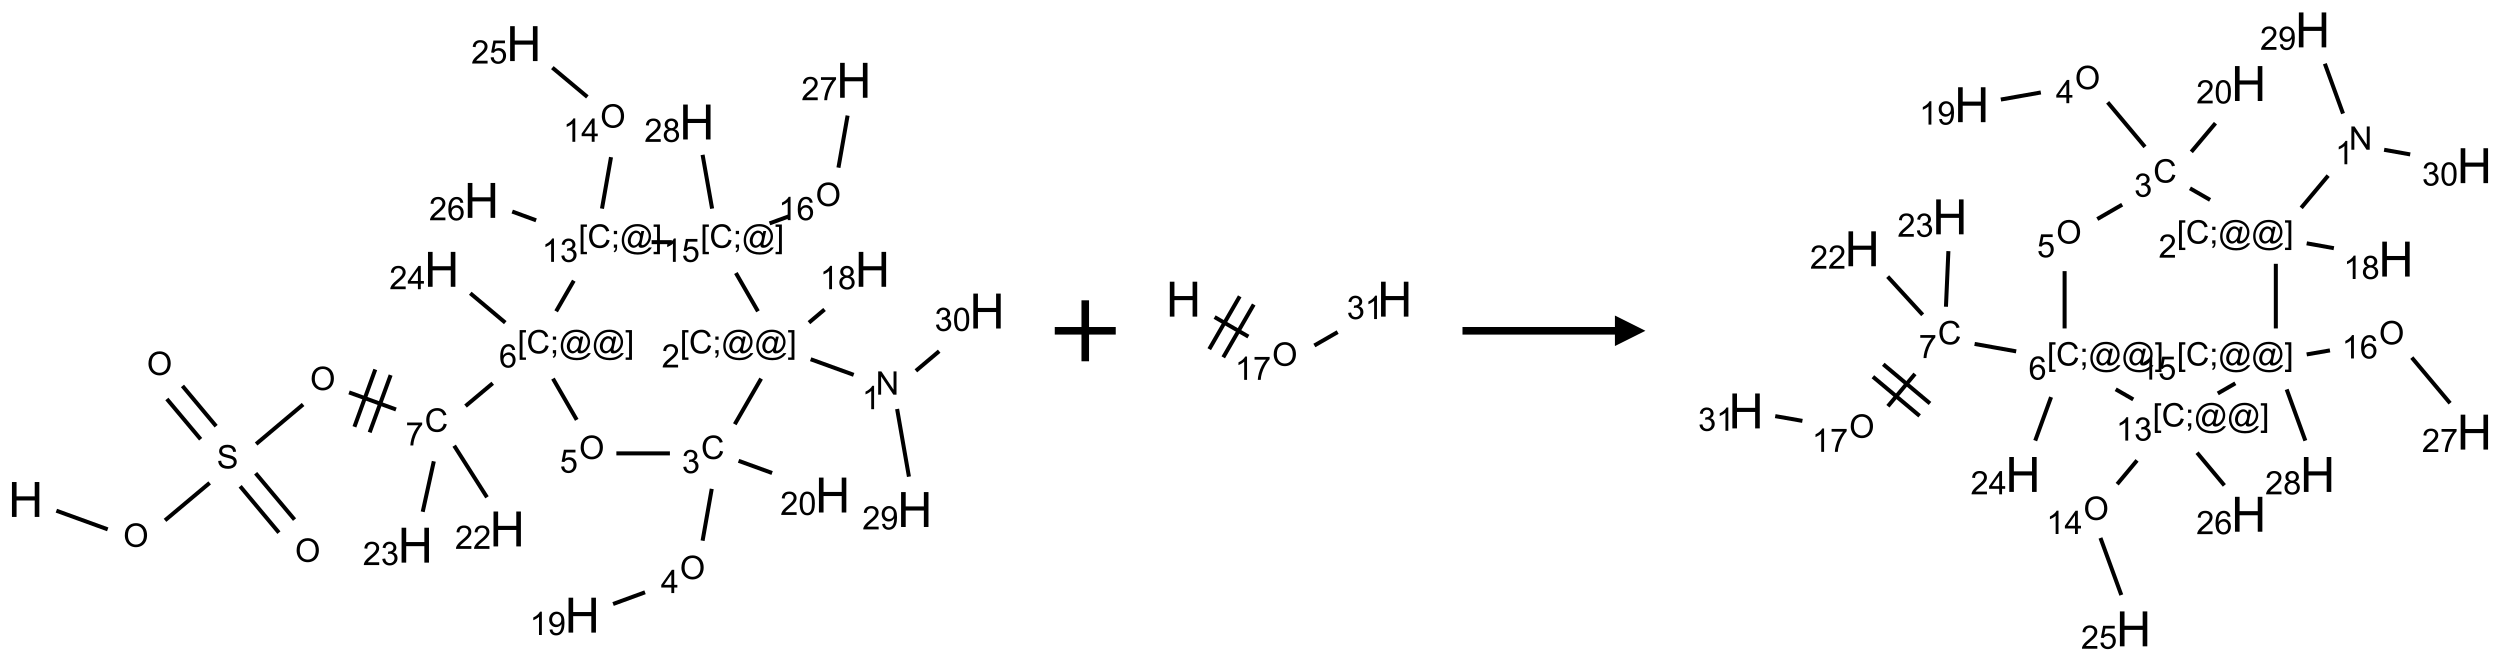 <?xml version="1.0" encoding="UTF-8"?>
<svg xmlns="http://www.w3.org/2000/svg" xmlns:xlink="http://www.w3.org/1999/xlink" width="820" height="217" viewBox="0 0 820 217">
<defs>
<g>
<g id="glyph-0-0">
<path d="M 2 0 L 2 -10 L 10 -10 L 10 0 Z M 2.25 -0.25 L 9.75 -0.25 L 9.75 -9.75 L 2.25 -9.75 Z M 2.25 -0.25 "/>
</g>
<g id="glyph-0-1">
<path d="M 1.281 0 L 1.281 -11.453 L 2.797 -11.453 L 2.797 -6.75 L 8.75 -6.75 L 8.75 -11.453 L 10.266 -11.453 L 10.266 0 L 8.75 0 L 8.75 -5.398 L 2.797 -5.398 L 2.797 0 Z M 1.281 0 "/>
</g>
<g id="glyph-1-0">
<path d="M 1.332 0 L 1.332 -6.668 L 6.668 -6.668 L 6.668 0 Z M 1.5 -0.168 L 6.5 -0.168 L 6.5 -6.5 L 1.5 -6.5 Z M 1.5 -0.168 "/>
</g>
<g id="glyph-1-1">
<path d="M 0.516 -3.719 C 0.516 -4.984 0.855 -5.977 1.535 -6.695 C 2.215 -7.414 3.094 -7.77 4.172 -7.77 C 4.875 -7.77 5.512 -7.602 6.078 -7.266 C 6.645 -6.93 7.074 -6.461 7.371 -5.855 C 7.668 -5.254 7.816 -4.57 7.816 -3.809 C 7.816 -3.035 7.66 -2.34 7.348 -1.73 C 7.035 -1.117 6.594 -0.656 6.02 -0.34 C 5.449 -0.027 4.828 0.129 4.168 0.129 C 3.449 0.129 2.805 -0.043 2.238 -0.391 C 1.672 -0.738 1.246 -1.211 0.953 -1.812 C 0.66 -2.414 0.516 -3.047 0.516 -3.719 Z M 1.559 -3.703 C 1.559 -2.781 1.805 -2.059 2.301 -1.527 C 2.793 -1 3.414 -0.734 4.16 -0.734 C 4.922 -0.734 5.547 -1 6.039 -1.535 C 6.531 -2.07 6.777 -2.828 6.777 -3.812 C 6.777 -4.434 6.672 -4.977 6.461 -5.441 C 6.25 -5.902 5.945 -6.262 5.539 -6.52 C 5.133 -6.773 4.68 -6.902 4.176 -6.902 C 3.461 -6.902 2.848 -6.656 2.332 -6.164 C 1.816 -5.672 1.559 -4.852 1.559 -3.703 Z M 1.559 -3.703 "/>
</g>
<g id="glyph-1-2">
<path d="M 0.48 -2.453 L 1.434 -2.535 C 1.477 -2.152 1.582 -1.84 1.746 -1.598 C 1.91 -1.352 2.168 -1.152 2.516 -1.004 C 2.863 -0.852 3.254 -0.777 3.688 -0.777 C 4.074 -0.777 4.414 -0.832 4.707 -0.949 C 5.004 -1.062 5.223 -1.219 5.367 -1.418 C 5.512 -1.617 5.582 -1.836 5.582 -2.074 C 5.582 -2.312 5.516 -2.523 5.375 -2.699 C 5.234 -2.879 5.008 -3.031 4.688 -3.152 C 4.484 -3.23 4.031 -3.355 3.328 -3.523 C 2.625 -3.691 2.137 -3.852 1.855 -4 C 1.488 -4.191 1.219 -4.43 1.039 -4.711 C 0.859 -4.992 0.77 -5.312 0.77 -5.66 C 0.77 -6.047 0.879 -6.406 1.098 -6.742 C 1.316 -7.078 1.637 -7.332 2.059 -7.504 C 2.477 -7.68 2.945 -7.766 3.457 -7.766 C 4.023 -7.766 4.523 -7.676 4.957 -7.492 C 5.387 -7.309 5.719 -7.043 5.953 -6.688 C 6.188 -6.332 6.312 -5.934 6.328 -5.484 L 5.359 -5.41 C 5.309 -5.895 5.133 -6.258 4.832 -6.504 C 4.531 -6.75 4.086 -6.875 3.5 -6.875 C 2.891 -6.875 2.445 -6.762 2.164 -6.539 C 1.883 -6.316 1.746 -6.047 1.746 -5.73 C 1.746 -5.457 1.844 -5.23 2.043 -5.051 C 2.238 -4.875 2.742 -4.695 3.566 -4.508 C 4.387 -4.32 4.949 -4.16 5.254 -4.02 C 5.699 -3.816 6.027 -3.555 6.238 -3.242 C 6.449 -2.93 6.559 -2.566 6.559 -2.156 C 6.559 -1.75 6.441 -1.367 6.207 -1.008 C 5.977 -0.648 5.641 -0.367 5.207 -0.168 C 4.77 0.031 4.281 0.129 3.734 0.129 C 3.043 0.129 2.465 0.031 1.996 -0.172 C 1.531 -0.375 1.164 -0.676 0.898 -1.082 C 0.633 -1.484 0.492 -1.941 0.48 -2.453 Z M 0.48 -2.453 "/>
</g>
<g id="glyph-1-3">
<path d="M 6.27 -2.676 L 7.281 -2.422 C 7.07 -1.594 6.688 -0.961 6.137 -0.523 C 5.586 -0.086 4.914 0.129 4.121 0.129 C 3.297 0.129 2.629 -0.039 2.113 -0.371 C 1.598 -0.707 1.203 -1.191 0.934 -1.828 C 0.664 -2.465 0.531 -3.145 0.531 -3.875 C 0.531 -4.672 0.684 -5.363 0.988 -5.957 C 1.293 -6.547 1.723 -6.996 2.285 -7.305 C 2.844 -7.613 3.461 -7.766 4.137 -7.766 C 4.898 -7.766 5.543 -7.57 6.062 -7.184 C 6.582 -6.793 6.945 -6.246 7.152 -5.543 L 6.156 -5.309 C 5.98 -5.863 5.723 -6.266 5.387 -6.52 C 5.051 -6.773 4.625 -6.902 4.113 -6.902 C 3.527 -6.902 3.039 -6.762 2.645 -6.48 C 2.25 -6.199 1.973 -5.82 1.812 -5.348 C 1.652 -4.871 1.574 -4.383 1.574 -3.879 C 1.574 -3.23 1.668 -2.664 1.855 -2.18 C 2.047 -1.695 2.34 -1.332 2.738 -1.094 C 3.137 -0.855 3.57 -0.734 4.035 -0.734 C 4.602 -0.734 5.082 -0.898 5.473 -1.223 C 5.867 -1.551 6.133 -2.035 6.27 -2.676 Z M 6.27 -2.676 "/>
</g>
<g id="glyph-1-4">
<path d="M 0.504 -6.637 L 0.504 -7.535 L 5.449 -7.535 L 5.449 -6.809 C 4.961 -6.289 4.48 -5.602 4.004 -4.746 C 3.527 -3.887 3.156 -3.004 2.895 -2.098 C 2.707 -1.461 2.59 -0.762 2.535 0 L 1.574 0 C 1.582 -0.602 1.703 -1.328 1.926 -2.176 C 2.152 -3.027 2.477 -3.848 2.898 -4.637 C 3.32 -5.426 3.77 -6.094 4.246 -6.637 Z M 0.504 -6.637 "/>
</g>
<g id="glyph-1-5">
<path d="M 0.723 2.121 L 0.723 -7.637 L 2.793 -7.637 L 2.793 -6.859 L 1.66 -6.859 L 1.66 1.344 L 2.793 1.344 L 2.793 2.121 Z M 0.723 2.121 "/>
</g>
<g id="glyph-1-6">
<path d="M 0.949 -4.465 L 0.949 -5.531 L 2.016 -5.531 L 2.016 -4.465 Z M 0.949 0 L 0.949 -1.066 L 2.016 -1.066 L 2.016 0 C 2.016 0.391 1.945 0.711 1.809 0.949 C 1.668 1.191 1.449 1.379 1.145 1.512 L 0.887 1.109 C 1.082 1.023 1.23 0.895 1.324 0.727 C 1.418 0.559 1.469 0.316 1.48 0 Z M 0.949 0 "/>
</g>
<g id="glyph-1-7">
<path d="M 6.047 -0.848 C 5.82 -0.59 5.57 -0.379 5.289 -0.223 C 5.008 -0.062 4.73 0.016 4.449 0.016 C 4.141 0.016 3.84 -0.074 3.547 -0.254 C 3.254 -0.434 3.02 -0.715 2.836 -1.09 C 2.652 -1.465 2.562 -1.875 2.562 -2.324 C 2.562 -2.875 2.703 -3.43 2.988 -3.98 C 3.27 -4.535 3.621 -4.953 4.043 -5.23 C 4.461 -5.508 4.871 -5.645 5.266 -5.645 C 5.566 -5.645 5.855 -5.566 6.129 -5.41 C 6.402 -5.25 6.641 -5.012 6.84 -4.688 L 7.016 -5.496 L 7.949 -5.496 L 7.199 -2 C 7.094 -1.516 7.043 -1.246 7.043 -1.191 C 7.043 -1.098 7.078 -1.02 7.148 -0.949 C 7.219 -0.883 7.305 -0.848 7.406 -0.848 C 7.59 -0.848 7.832 -0.953 8.129 -1.168 C 8.527 -1.445 8.84 -1.816 9.07 -2.285 C 9.301 -2.75 9.418 -3.234 9.418 -3.73 C 9.418 -4.309 9.27 -4.852 8.973 -5.355 C 8.676 -5.859 8.23 -6.262 7.645 -6.562 C 7.055 -6.863 6.406 -7.016 5.691 -7.016 C 4.879 -7.016 4.137 -6.824 3.465 -6.445 C 2.793 -6.066 2.273 -5.52 1.902 -4.809 C 1.535 -4.098 1.348 -3.34 1.348 -2.527 C 1.348 -1.676 1.535 -0.941 1.902 -0.328 C 2.273 0.285 2.809 0.742 3.508 1.035 C 4.207 1.328 4.984 1.473 5.832 1.473 C 6.742 1.473 7.504 1.32 8.121 1.016 C 8.734 0.711 9.195 0.34 9.5 -0.098 L 10.441 -0.098 C 10.266 0.266 9.961 0.637 9.531 1.016 C 9.102 1.395 8.59 1.695 7.996 1.914 C 7.402 2.133 6.688 2.246 5.848 2.246 C 5.078 2.246 4.367 2.145 3.715 1.949 C 3.066 1.75 2.512 1.453 2.051 1.055 C 1.594 0.656 1.25 0.199 1.016 -0.316 C 0.723 -0.973 0.578 -1.684 0.578 -2.441 C 0.578 -3.289 0.75 -4.098 1.098 -4.863 C 1.523 -5.805 2.125 -6.527 2.902 -7.027 C 3.684 -7.527 4.629 -7.777 5.738 -7.777 C 6.602 -7.777 7.375 -7.602 8.059 -7.246 C 8.746 -6.895 9.285 -6.371 9.684 -5.672 C 10.02 -5.07 10.188 -4.418 10.188 -3.715 C 10.188 -2.707 9.832 -1.812 9.125 -1.031 C 8.492 -0.328 7.801 0.02 7.051 0.02 C 6.812 0.02 6.617 -0.016 6.473 -0.09 C 6.324 -0.16 6.215 -0.266 6.145 -0.402 C 6.102 -0.488 6.066 -0.637 6.047 -0.848 Z M 3.527 -2.262 C 3.527 -1.785 3.641 -1.414 3.863 -1.152 C 4.09 -0.887 4.348 -0.754 4.641 -0.754 C 4.836 -0.754 5.039 -0.812 5.254 -0.93 C 5.469 -1.047 5.676 -1.219 5.871 -1.449 C 6.066 -1.676 6.23 -1.969 6.355 -2.32 C 6.48 -2.672 6.543 -3.027 6.543 -3.379 C 6.543 -3.852 6.426 -4.219 6.191 -4.48 C 5.957 -4.738 5.672 -4.871 5.332 -4.871 C 5.109 -4.871 4.902 -4.812 4.707 -4.699 C 4.512 -4.586 4.32 -4.406 4.137 -4.156 C 3.953 -3.906 3.805 -3.602 3.691 -3.246 C 3.582 -2.887 3.527 -2.559 3.527 -2.262 Z M 3.527 -2.262 "/>
</g>
<g id="glyph-1-8">
<path d="M 2.27 2.121 L 0.203 2.121 L 0.203 1.344 L 1.332 1.344 L 1.332 -6.859 L 0.203 -6.859 L 0.203 -7.637 L 2.27 -7.637 Z M 2.27 2.121 "/>
</g>
<g id="glyph-1-9">
<path d="M 5.309 -5.766 L 4.375 -5.691 C 4.293 -6.059 4.172 -6.328 4.02 -6.496 C 3.766 -6.762 3.453 -6.895 3.082 -6.895 C 2.785 -6.895 2.523 -6.812 2.297 -6.645 C 2 -6.43 1.77 -6.117 1.598 -5.703 C 1.43 -5.289 1.34 -4.703 1.332 -3.938 C 1.559 -4.281 1.836 -4.535 2.16 -4.703 C 2.488 -4.871 2.828 -4.953 3.188 -4.953 C 3.812 -4.953 4.344 -4.723 4.785 -4.262 C 5.223 -3.801 5.441 -3.207 5.441 -2.48 C 5.441 -2 5.34 -1.555 5.133 -1.145 C 4.926 -0.73 4.641 -0.418 4.281 -0.199 C 3.922 0.02 3.512 0.129 3.051 0.129 C 2.27 0.129 1.633 -0.156 1.141 -0.73 C 0.648 -1.305 0.402 -2.254 0.402 -3.574 C 0.402 -5.051 0.672 -6.121 1.219 -6.793 C 1.695 -7.375 2.336 -7.668 3.141 -7.668 C 3.742 -7.668 4.234 -7.5 4.617 -7.16 C 5 -6.824 5.23 -6.359 5.309 -5.766 Z M 1.48 -2.473 C 1.48 -2.152 1.547 -1.844 1.684 -1.547 C 1.82 -1.25 2.016 -1.027 2.262 -0.871 C 2.508 -0.719 2.766 -0.641 3.035 -0.641 C 3.434 -0.641 3.773 -0.801 4.059 -1.121 C 4.344 -1.441 4.484 -1.875 4.484 -2.422 C 4.484 -2.949 4.344 -3.367 4.062 -3.668 C 3.781 -3.973 3.426 -4.125 3 -4.125 C 2.578 -4.125 2.219 -3.973 1.922 -3.668 C 1.625 -3.363 1.48 -2.969 1.48 -2.473 Z M 1.48 -2.473 "/>
</g>
<g id="glyph-1-10">
<path d="M 5.371 -0.902 L 5.371 0 L 0.324 0 C 0.316 -0.227 0.352 -0.441 0.434 -0.652 C 0.562 -0.996 0.766 -1.332 1.051 -1.668 C 1.332 -2 1.742 -2.387 2.277 -2.824 C 3.105 -3.504 3.668 -4.043 3.957 -4.441 C 4.25 -4.84 4.395 -5.215 4.395 -5.566 C 4.395 -5.938 4.262 -6.254 3.996 -6.508 C 3.73 -6.762 3.387 -6.891 2.957 -6.891 C 2.508 -6.891 2.145 -6.754 1.875 -6.484 C 1.605 -6.215 1.469 -5.84 1.465 -5.359 L 0.5 -5.457 C 0.566 -6.176 0.812 -6.727 1.246 -7.102 C 1.676 -7.477 2.254 -7.668 2.98 -7.668 C 3.711 -7.668 4.293 -7.465 4.719 -7.059 C 5.145 -6.652 5.359 -6.148 5.359 -5.547 C 5.359 -5.242 5.297 -4.941 5.172 -4.645 C 5.047 -4.352 4.84 -4.039 4.551 -3.715 C 4.262 -3.387 3.777 -2.938 3.105 -2.371 C 2.543 -1.898 2.18 -1.578 2.02 -1.41 C 1.859 -1.242 1.73 -1.07 1.625 -0.902 Z M 5.371 -0.902 "/>
</g>
<g id="glyph-1-11">
<path d="M 3.449 0 L 3.449 -1.828 L 0.137 -1.828 L 0.137 -2.688 L 3.621 -7.637 L 4.387 -7.637 L 4.387 -2.688 L 5.418 -2.688 L 5.418 -1.828 L 4.387 -1.828 L 4.387 0 Z M 3.449 -2.688 L 3.449 -6.129 L 1.059 -2.688 Z M 3.449 -2.688 "/>
</g>
<g id="glyph-1-12">
<path d="M 0.441 -2 L 1.426 -2.082 C 1.5 -1.605 1.668 -1.242 1.934 -1.004 C 2.199 -0.762 2.52 -0.641 2.895 -0.641 C 3.348 -0.641 3.73 -0.812 4.043 -1.152 C 4.355 -1.492 4.512 -1.941 4.512 -2.504 C 4.512 -3.039 4.359 -3.461 4.059 -3.77 C 3.758 -4.078 3.367 -4.234 2.879 -4.234 C 2.578 -4.234 2.305 -4.164 2.062 -4.027 C 1.82 -3.891 1.629 -3.715 1.488 -3.496 L 0.609 -3.609 L 1.348 -7.531 L 5.145 -7.531 L 5.145 -6.637 L 2.098 -6.637 L 1.688 -4.582 C 2.145 -4.902 2.625 -5.062 3.129 -5.062 C 3.797 -5.062 4.359 -4.832 4.816 -4.371 C 5.277 -3.91 5.504 -3.312 5.504 -2.59 C 5.504 -1.898 5.305 -1.301 4.902 -0.797 C 4.41 -0.18 3.742 0.129 2.895 0.129 C 2.199 0.129 1.633 -0.062 1.195 -0.453 C 0.758 -0.844 0.504 -1.359 0.441 -2 Z M 0.441 -2 "/>
</g>
<g id="glyph-1-13">
<path d="M 0.449 -2.016 L 1.387 -2.141 C 1.492 -1.609 1.676 -1.227 1.934 -0.992 C 2.191 -0.758 2.508 -0.641 2.879 -0.641 C 3.32 -0.641 3.695 -0.793 3.996 -1.098 C 4.301 -1.402 4.453 -1.781 4.453 -2.234 C 4.453 -2.664 4.312 -3.02 4.031 -3.301 C 3.75 -3.578 3.391 -3.719 2.957 -3.719 C 2.781 -3.719 2.562 -3.684 2.297 -3.613 L 2.402 -4.438 C 2.465 -4.43 2.516 -4.426 2.551 -4.426 C 2.949 -4.426 3.312 -4.531 3.629 -4.738 C 3.949 -4.949 4.109 -5.27 4.109 -5.703 C 4.109 -6.047 3.992 -6.332 3.762 -6.559 C 3.527 -6.785 3.227 -6.895 2.859 -6.895 C 2.496 -6.895 2.191 -6.781 1.949 -6.551 C 1.707 -6.324 1.547 -5.98 1.48 -5.52 L 0.543 -5.688 C 0.656 -6.316 0.918 -6.805 1.324 -7.148 C 1.73 -7.492 2.234 -7.668 2.84 -7.668 C 3.254 -7.668 3.641 -7.578 3.988 -7.398 C 4.34 -7.219 4.609 -6.977 4.793 -6.668 C 4.98 -6.359 5.074 -6.031 5.074 -5.684 C 5.074 -5.352 4.984 -5.051 4.809 -4.781 C 4.629 -4.512 4.367 -4.297 4.02 -4.137 C 4.473 -4.031 4.824 -3.816 5.074 -3.488 C 5.324 -3.16 5.449 -2.75 5.449 -2.254 C 5.449 -1.59 5.203 -1.023 4.719 -0.559 C 4.234 -0.098 3.617 0.137 2.875 0.137 C 2.203 0.137 1.648 -0.062 1.207 -0.465 C 0.762 -0.863 0.512 -1.379 0.449 -2.016 Z M 0.449 -2.016 "/>
</g>
<g id="glyph-1-14">
<path d="M 3.973 0 L 3.035 0 L 3.035 -5.973 C 2.809 -5.758 2.516 -5.543 2.148 -5.328 C 1.781 -5.113 1.453 -4.953 1.16 -4.844 L 1.16 -5.75 C 1.684 -5.996 2.145 -6.297 2.535 -6.645 C 2.93 -6.996 3.207 -7.336 3.371 -7.668 L 3.973 -7.668 Z M 3.973 0 "/>
</g>
<g id="glyph-1-15">
<path d="M 0.582 -1.766 L 1.484 -1.848 C 1.562 -1.426 1.707 -1.117 1.922 -0.926 C 2.137 -0.734 2.414 -0.641 2.75 -0.641 C 3.039 -0.641 3.289 -0.707 3.508 -0.84 C 3.727 -0.973 3.902 -1.148 4.043 -1.367 C 4.18 -1.586 4.297 -1.887 4.391 -2.262 C 4.484 -2.637 4.531 -3.016 4.531 -3.406 C 4.531 -3.449 4.531 -3.512 4.527 -3.594 C 4.34 -3.297 4.082 -3.055 3.758 -2.867 C 3.434 -2.68 3.082 -2.59 2.703 -2.59 C 2.07 -2.59 1.535 -2.816 1.098 -3.277 C 0.66 -3.734 0.441 -4.34 0.441 -5.09 C 0.441 -5.863 0.672 -6.484 1.129 -6.957 C 1.586 -7.43 2.156 -7.668 2.844 -7.668 C 3.34 -7.668 3.793 -7.531 4.207 -7.266 C 4.617 -7 4.93 -6.617 5.145 -6.121 C 5.355 -5.629 5.465 -4.91 5.465 -3.973 C 5.465 -2.996 5.359 -2.223 5.145 -1.645 C 4.934 -1.066 4.617 -0.625 4.199 -0.324 C 3.781 -0.02 3.293 0.129 2.73 0.129 C 2.133 0.129 1.645 -0.035 1.266 -0.367 C 0.887 -0.699 0.66 -1.164 0.582 -1.766 Z M 4.422 -5.137 C 4.422 -5.676 4.277 -6.102 3.992 -6.418 C 3.707 -6.734 3.359 -6.891 2.957 -6.891 C 2.543 -6.891 2.18 -6.719 1.871 -6.379 C 1.562 -6.039 1.406 -5.598 1.406 -5.059 C 1.406 -4.57 1.555 -4.176 1.848 -3.871 C 2.141 -3.566 2.5 -3.418 2.934 -3.418 C 3.367 -3.418 3.723 -3.57 4.004 -3.871 C 4.281 -4.176 4.422 -4.598 4.422 -5.137 Z M 4.422 -5.137 "/>
</g>
<g id="glyph-1-16">
<path d="M 0.441 -3.766 C 0.441 -4.668 0.535 -5.395 0.723 -5.945 C 0.906 -6.496 1.184 -6.922 1.551 -7.219 C 1.918 -7.516 2.375 -7.668 2.934 -7.668 C 3.344 -7.668 3.703 -7.586 4.012 -7.418 C 4.32 -7.254 4.574 -7.016 4.777 -6.707 C 4.977 -6.395 5.137 -6.016 5.25 -5.57 C 5.363 -5.125 5.422 -4.523 5.422 -3.766 C 5.422 -2.871 5.328 -2.148 5.145 -1.598 C 4.961 -1.047 4.688 -0.621 4.32 -0.32 C 3.953 -0.02 3.492 0.129 2.934 0.129 C 2.195 0.129 1.617 -0.133 1.199 -0.66 C 0.695 -1.297 0.441 -2.332 0.441 -3.766 Z M 1.406 -3.766 C 1.406 -2.512 1.555 -1.68 1.848 -1.262 C 2.141 -0.848 2.5 -0.641 2.934 -0.641 C 3.363 -0.641 3.727 -0.848 4.02 -1.266 C 4.312 -1.684 4.457 -2.516 4.457 -3.766 C 4.457 -5.023 4.312 -5.859 4.02 -6.27 C 3.727 -6.684 3.359 -6.891 2.922 -6.891 C 2.492 -6.891 2.148 -6.707 1.891 -6.344 C 1.566 -5.879 1.406 -5.02 1.406 -3.766 Z M 1.406 -3.766 "/>
</g>
<g id="glyph-1-17">
<path d="M 0.812 0 L 0.812 -7.637 L 1.848 -7.637 L 5.859 -1.641 L 5.859 -7.637 L 6.828 -7.637 L 6.828 0 L 5.793 0 L 1.781 -6 L 1.781 0 Z M 0.812 0 "/>
</g>
<g id="glyph-1-18">
<path d="M 1.887 -4.141 C 1.496 -4.281 1.207 -4.484 1.02 -4.75 C 0.832 -5.016 0.738 -5.328 0.738 -5.699 C 0.738 -6.254 0.938 -6.719 1.34 -7.098 C 1.738 -7.477 2.27 -7.668 2.934 -7.668 C 3.598 -7.668 4.137 -7.473 4.543 -7.086 C 4.949 -6.699 5.152 -6.227 5.152 -5.672 C 5.152 -5.316 5.059 -5.008 4.871 -4.746 C 4.688 -4.484 4.406 -4.281 4.027 -4.141 C 4.496 -3.988 4.852 -3.742 5.098 -3.402 C 5.34 -3.062 5.465 -2.656 5.465 -2.184 C 5.465 -1.531 5.234 -0.98 4.77 -0.535 C 4.309 -0.09 3.703 0.129 2.949 0.129 C 2.195 0.129 1.586 -0.094 1.125 -0.539 C 0.664 -0.984 0.434 -1.543 0.434 -2.207 C 0.434 -2.703 0.559 -3.121 0.809 -3.457 C 1.062 -3.793 1.422 -4.02 1.887 -4.141 Z M 1.699 -5.73 C 1.699 -5.367 1.812 -5.074 2.047 -4.844 C 2.281 -4.613 2.582 -4.5 2.953 -4.5 C 3.312 -4.5 3.609 -4.613 3.84 -4.84 C 4.07 -5.066 4.188 -5.348 4.188 -5.676 C 4.188 -6.02 4.07 -6.309 3.832 -6.543 C 3.594 -6.777 3.297 -6.895 2.941 -6.895 C 2.586 -6.895 2.289 -6.781 2.051 -6.551 C 1.816 -6.324 1.699 -6.047 1.699 -5.73 Z M 1.395 -2.203 C 1.395 -1.938 1.461 -1.676 1.586 -1.426 C 1.711 -1.176 1.902 -0.984 2.152 -0.848 C 2.402 -0.711 2.672 -0.641 2.957 -0.641 C 3.406 -0.641 3.777 -0.785 4.066 -1.074 C 4.359 -1.363 4.504 -1.727 4.504 -2.172 C 4.504 -2.625 4.355 -2.996 4.055 -3.293 C 3.754 -3.586 3.379 -3.734 2.926 -3.734 C 2.484 -3.734 2.121 -3.59 1.832 -3.297 C 1.543 -3.004 1.395 -2.641 1.395 -2.203 Z M 1.395 -2.203 "/>
</g>
</g>
</defs>
<path fill="none" stroke-width="0.033" stroke-linecap="butt" stroke-linejoin="miter" stroke="rgb(0%, 0%, 0%)" stroke-opacity="1" stroke-miterlimit="10" d="M 0.252 3.83 L 0.673 3.983 " transform="matrix(40, 0, 0, 40, 8.41, 14.309)"/>
<path fill="none" stroke-width="0.033" stroke-linecap="butt" stroke-linejoin="miter" stroke="rgb(0%, 0%, 0%)" stroke-opacity="1" stroke-miterlimit="10" d="M 1.143 3.909 L 1.509 3.602 " transform="matrix(40, 0, 0, 40, 8.41, 14.309)"/>
<path fill="none" stroke-width="0.033" stroke-linecap="butt" stroke-linejoin="miter" stroke="rgb(0%, 0%, 0%)" stroke-opacity="1" stroke-miterlimit="10" d="M 1.759 3.63 L 2.077 4.01 " transform="matrix(40, 0, 0, 40, 8.41, 14.309)"/>
<path fill="none" stroke-width="0.033" stroke-linecap="butt" stroke-linejoin="miter" stroke="rgb(0%, 0%, 0%)" stroke-opacity="1" stroke-miterlimit="10" d="M 1.886 3.523 L 2.205 3.903 " transform="matrix(40, 0, 0, 40, 8.41, 14.309)"/>
<path fill="none" stroke-width="0.033" stroke-linecap="butt" stroke-linejoin="miter" stroke="rgb(0%, 0%, 0%)" stroke-opacity="1" stroke-miterlimit="10" d="M 1.562 3.137 L 1.286 2.807 " transform="matrix(40, 0, 0, 40, 8.41, 14.309)"/>
<path fill="none" stroke-width="0.033" stroke-linecap="butt" stroke-linejoin="miter" stroke="rgb(0%, 0%, 0%)" stroke-opacity="1" stroke-miterlimit="10" d="M 1.435 3.244 L 1.158 2.914 " transform="matrix(40, 0, 0, 40, 8.41, 14.309)"/>
<path fill="none" stroke-width="0.033" stroke-linecap="butt" stroke-linejoin="miter" stroke="rgb(0%, 0%, 0%)" stroke-opacity="1" stroke-miterlimit="10" d="M 1.89 3.283 L 2.275 2.959 " transform="matrix(40, 0, 0, 40, 8.41, 14.309)"/>
<path fill="none" stroke-width="0.033" stroke-linecap="butt" stroke-linejoin="miter" stroke="rgb(0%, 0%, 0%)" stroke-opacity="1" stroke-miterlimit="10" d="M 2.652 2.86 L 3.037 3 " transform="matrix(40, 0, 0, 40, 8.41, 14.309)"/>
<path fill="none" stroke-width="0.033" stroke-linecap="butt" stroke-linejoin="miter" stroke="rgb(0%, 0%, 0%)" stroke-opacity="1" stroke-miterlimit="10" d="M 2.821 3.188 L 2.993 2.718 " transform="matrix(40, 0, 0, 40, 8.41, 14.309)"/>
<path fill="none" stroke-width="0.033" stroke-linecap="butt" stroke-linejoin="miter" stroke="rgb(0%, 0%, 0%)" stroke-opacity="1" stroke-miterlimit="10" d="M 2.696 3.142 L 2.867 2.672 " transform="matrix(40, 0, 0, 40, 8.41, 14.309)"/>
<path fill="none" stroke-width="0.033" stroke-linecap="butt" stroke-linejoin="miter" stroke="rgb(0%, 0%, 0%)" stroke-opacity="1" stroke-miterlimit="10" d="M 3.607 2.972 L 3.83 2.785 " transform="matrix(40, 0, 0, 40, 8.41, 14.309)"/>
<path fill="none" stroke-width="0.033" stroke-linecap="butt" stroke-linejoin="miter" stroke="rgb(0%, 0%, 0%)" stroke-opacity="1" stroke-miterlimit="10" d="M 3.933 2.288 L 3.646 2.047 " transform="matrix(40, 0, 0, 40, 8.41, 14.309)"/>
<path fill="none" stroke-width="0.033" stroke-linecap="butt" stroke-linejoin="miter" stroke="rgb(0%, 0%, 0%)" stroke-opacity="1" stroke-miterlimit="10" d="M 4.324 2.747 L 4.519 3.085 " transform="matrix(40, 0, 0, 40, 8.41, 14.309)"/>
<path fill="none" stroke-width="0.033" stroke-linecap="butt" stroke-linejoin="miter" stroke="rgb(0%, 0%, 0%)" stroke-opacity="1" stroke-miterlimit="10" d="M 4.844 3.36 L 5.283 3.36 " transform="matrix(40, 0, 0, 40, 8.41, 14.309)"/>
<path fill="none" stroke-width="0.033" stroke-linecap="butt" stroke-linejoin="miter" stroke="rgb(0%, 0%, 0%)" stroke-opacity="1" stroke-miterlimit="10" d="M 5.626 3.651 L 5.551 4.076 " transform="matrix(40, 0, 0, 40, 8.41, 14.309)"/>
<path fill="none" stroke-width="0.033" stroke-linecap="butt" stroke-linejoin="miter" stroke="rgb(0%, 0%, 0%)" stroke-opacity="1" stroke-miterlimit="10" d="M 5.079 4.499 L 4.817 4.595 " transform="matrix(40, 0, 0, 40, 8.41, 14.309)"/>
<path fill="none" stroke-width="0.033" stroke-linecap="butt" stroke-linejoin="miter" stroke="rgb(0%, 0%, 0%)" stroke-opacity="1" stroke-miterlimit="10" d="M 5.846 3.421 L 6.121 3.521 " transform="matrix(40, 0, 0, 40, 8.41, 14.309)"/>
<path fill="none" stroke-width="0.033" stroke-linecap="butt" stroke-linejoin="miter" stroke="rgb(0%, 0%, 0%)" stroke-opacity="1" stroke-miterlimit="10" d="M 5.815 3.121 L 6.031 2.747 " transform="matrix(40, 0, 0, 40, 8.41, 14.309)"/>
<path fill="none" stroke-width="0.033" stroke-linecap="butt" stroke-linejoin="miter" stroke="rgb(0%, 0%, 0%)" stroke-opacity="1" stroke-miterlimit="10" d="M 6.437 2.588 L 6.79 2.716 " transform="matrix(40, 0, 0, 40, 8.41, 14.309)"/>
<path fill="none" stroke-width="0.033" stroke-linecap="butt" stroke-linejoin="miter" stroke="rgb(0%, 0%, 0%)" stroke-opacity="1" stroke-miterlimit="10" d="M 7.146 2.996 L 7.243 3.551 " transform="matrix(40, 0, 0, 40, 8.41, 14.309)"/>
<path fill="none" stroke-width="0.033" stroke-linecap="butt" stroke-linejoin="miter" stroke="rgb(0%, 0%, 0%)" stroke-opacity="1" stroke-miterlimit="10" d="M 7.3 2.683 L 7.491 2.522 " transform="matrix(40, 0, 0, 40, 8.41, 14.309)"/>
<path fill="none" stroke-width="0.033" stroke-linecap="butt" stroke-linejoin="miter" stroke="rgb(0%, 0%, 0%)" stroke-opacity="1" stroke-miterlimit="10" d="M 6.423 2.288 L 6.551 2.18 " transform="matrix(40, 0, 0, 40, 8.41, 14.309)"/>
<path fill="none" stroke-width="0.033" stroke-linecap="butt" stroke-linejoin="miter" stroke="rgb(0%, 0%, 0%)" stroke-opacity="1" stroke-miterlimit="10" d="M 6.005 2.195 L 5.824 1.881 " transform="matrix(40, 0, 0, 40, 8.41, 14.309)"/>
<path fill="none" stroke-width="0.033" stroke-linecap="butt" stroke-linejoin="miter" stroke="rgb(0%, 0%, 0%)" stroke-opacity="1" stroke-miterlimit="10" d="M 6.1 1.474 L 6.256 1.417 " transform="matrix(40, 0, 0, 40, 8.41, 14.309)"/>
<path fill="none" stroke-width="0.033" stroke-linecap="butt" stroke-linejoin="miter" stroke="rgb(0%, 0%, 0%)" stroke-opacity="1" stroke-miterlimit="10" d="M 6.665 1.017 L 6.74 0.59 " transform="matrix(40, 0, 0, 40, 8.41, 14.309)"/>
<path fill="none" stroke-width="0.033" stroke-linecap="butt" stroke-linejoin="miter" stroke="rgb(0%, 0%, 0%)" stroke-opacity="1" stroke-miterlimit="10" d="M 5.629 1.353 L 5.551 0.912 " transform="matrix(40, 0, 0, 40, 8.41, 14.309)"/>
<path fill="none" stroke-width="0.033" stroke-linecap="butt" stroke-linejoin="miter" stroke="rgb(0%, 0%, 0%)" stroke-opacity="1" stroke-miterlimit="10" d="M 5.299 1.628 L 5.133 1.628 " transform="matrix(40, 0, 0, 40, 8.41, 14.309)"/>
<path fill="none" stroke-width="0.033" stroke-linecap="butt" stroke-linejoin="miter" stroke="rgb(0%, 0%, 0%)" stroke-opacity="1" stroke-miterlimit="10" d="M 4.495 1.944 L 4.35 2.195 " transform="matrix(40, 0, 0, 40, 8.41, 14.309)"/>
<path fill="none" stroke-width="0.033" stroke-linecap="butt" stroke-linejoin="miter" stroke="rgb(0%, 0%, 0%)" stroke-opacity="1" stroke-miterlimit="10" d="M 4.726 1.353 L 4.8 0.931 " transform="matrix(40, 0, 0, 40, 8.41, 14.309)"/>
<path fill="none" stroke-width="0.033" stroke-linecap="butt" stroke-linejoin="miter" stroke="rgb(0%, 0%, 0%)" stroke-opacity="1" stroke-miterlimit="10" d="M 4.606 0.437 L 4.319 0.197 " transform="matrix(40, 0, 0, 40, 8.41, 14.309)"/>
<path fill="none" stroke-width="0.033" stroke-linecap="butt" stroke-linejoin="miter" stroke="rgb(0%, 0%, 0%)" stroke-opacity="1" stroke-miterlimit="10" d="M 4.186 1.449 L 3.99 1.377 " transform="matrix(40, 0, 0, 40, 8.41, 14.309)"/>
<path fill="none" stroke-width="0.033" stroke-linecap="butt" stroke-linejoin="miter" stroke="rgb(0%, 0%, 0%)" stroke-opacity="1" stroke-miterlimit="10" d="M 3.514 3.297 L 3.783 3.72 " transform="matrix(40, 0, 0, 40, 8.41, 14.309)"/>
<path fill="none" stroke-width="0.033" stroke-linecap="butt" stroke-linejoin="miter" stroke="rgb(0%, 0%, 0%)" stroke-opacity="1" stroke-miterlimit="10" d="M 3.347 3.425 L 3.256 3.839 " transform="matrix(40, 0, 0, 40, 8.41, 14.309)"/>
<g fill="rgb(0%, 0%, 0%)" fill-opacity="1">
<use xlink:href="#glyph-0-1" x="2.637" y="169.555"/>
</g>
<g fill="rgb(0%, 0%, 0%)" fill-opacity="1">
<use xlink:href="#glyph-1-1" x="40.422" y="179.355"/>
</g>
<g fill="rgb(0%, 0%, 0%)" fill-opacity="1">
<use xlink:href="#glyph-1-2" x="71.098" y="153.641"/>
</g>
<g fill="rgb(0%, 0%, 0%)" fill-opacity="1">
<use xlink:href="#glyph-1-1" x="96.773" y="184.285"/>
</g>
<g fill="rgb(0%, 0%, 0%)" fill-opacity="1">
<use xlink:href="#glyph-1-1" x="48.176" y="123.004"/>
</g>
<g fill="rgb(0%, 0%, 0%)" fill-opacity="1">
<use xlink:href="#glyph-1-1" x="101.703" y="127.934"/>
</g>
<g fill="rgb(0%, 0%, 0%)" fill-opacity="1">
<use xlink:href="#glyph-1-3" x="139.277" y="141.609"/>
</g>
<g fill="rgb(0%, 0%, 0%)" fill-opacity="1">
<use xlink:href="#glyph-1-4" x="133.023" y="146.117"/>
</g>
<g fill="rgb(0%, 0%, 0%)" fill-opacity="1">
<use xlink:href="#glyph-1-5" x="169.723" y="115.906"/>
<use xlink:href="#glyph-1-3" x="172.686" y="115.906"/>
<use xlink:href="#glyph-1-6" x="180.389" y="115.906"/>
<use xlink:href="#glyph-1-7" x="183.353" y="115.906"/>
<use xlink:href="#glyph-1-7" x="194.181" y="115.906"/>
<use xlink:href="#glyph-1-8" x="205.009" y="115.906"/>
</g>
<g fill="rgb(0%, 0%, 0%)" fill-opacity="1">
<use xlink:href="#glyph-1-9" x="163.672" y="120.535"/>
</g>
<g fill="rgb(0%, 0%, 0%)" fill-opacity="1">
<use xlink:href="#glyph-0-1" x="139.098" y="94.07"/>
</g>
<g fill="rgb(0%, 0%, 0%)" fill-opacity="1">
<use xlink:href="#glyph-1-10" x="127.695" y="94.863"/>
<use xlink:href="#glyph-1-11" x="133.628" y="94.863"/>
</g>
<g fill="rgb(0%, 0%, 0%)" fill-opacity="1">
<use xlink:href="#glyph-1-1" x="189.934" y="150.543"/>
</g>
<g fill="rgb(0%, 0%, 0%)" fill-opacity="1">
<use xlink:href="#glyph-1-12" x="183.609" y="155.043"/>
</g>
<g fill="rgb(0%, 0%, 0%)" fill-opacity="1">
<use xlink:href="#glyph-1-3" x="229.918" y="150.539"/>
</g>
<g fill="rgb(0%, 0%, 0%)" fill-opacity="1">
<use xlink:href="#glyph-1-13" x="223.668" y="155.176"/>
</g>
<g fill="rgb(0%, 0%, 0%)" fill-opacity="1">
<use xlink:href="#glyph-1-1" x="222.988" y="189.934"/>
</g>
<g fill="rgb(0%, 0%, 0%)" fill-opacity="1">
<use xlink:href="#glyph-1-11" x="216.754" y="194.535"/>
</g>
<g fill="rgb(0%, 0%, 0%)" fill-opacity="1">
<use xlink:href="#glyph-0-1" x="185.203" y="207.496"/>
</g>
<g fill="rgb(0%, 0%, 0%)" fill-opacity="1">
<use xlink:href="#glyph-1-14" x="173.754" y="208.289"/>
<use xlink:href="#glyph-1-15" x="179.686" y="208.289"/>
</g>
<g fill="rgb(0%, 0%, 0%)" fill-opacity="1">
<use xlink:href="#glyph-0-1" x="267.328" y="168.102"/>
</g>
<g fill="rgb(0%, 0%, 0%)" fill-opacity="1">
<use xlink:href="#glyph-1-10" x="255.922" y="168.895"/>
<use xlink:href="#glyph-1-16" x="261.854" y="168.895"/>
</g>
<g fill="rgb(0%, 0%, 0%)" fill-opacity="1">
<use xlink:href="#glyph-1-5" x="223.016" y="115.906"/>
<use xlink:href="#glyph-1-3" x="225.979" y="115.906"/>
<use xlink:href="#glyph-1-6" x="233.682" y="115.906"/>
<use xlink:href="#glyph-1-7" x="236.646" y="115.906"/>
<use xlink:href="#glyph-1-7" x="247.474" y="115.906"/>
<use xlink:href="#glyph-1-8" x="258.302" y="115.906"/>
</g>
<g fill="rgb(0%, 0%, 0%)" fill-opacity="1">
<use xlink:href="#glyph-1-10" x="217.039" y="120.535"/>
</g>
<g fill="rgb(0%, 0%, 0%)" fill-opacity="1">
<use xlink:href="#glyph-1-17" x="287.227" y="129.445"/>
</g>
<g fill="rgb(0%, 0%, 0%)" fill-opacity="1">
<use xlink:href="#glyph-1-14" x="282.727" y="134.215"/>
</g>
<g fill="rgb(0%, 0%, 0%)" fill-opacity="1">
<use xlink:href="#glyph-0-1" x="294.273" y="172.855"/>
</g>
<g fill="rgb(0%, 0%, 0%)" fill-opacity="1">
<use xlink:href="#glyph-1-10" x="282.824" y="173.645"/>
<use xlink:href="#glyph-1-15" x="288.757" y="173.645"/>
</g>
<g fill="rgb(0%, 0%, 0%)" fill-opacity="1">
<use xlink:href="#glyph-0-1" x="317.969" y="107.75"/>
</g>
<g fill="rgb(0%, 0%, 0%)" fill-opacity="1">
<use xlink:href="#glyph-1-13" x="306.559" y="108.543"/>
<use xlink:href="#glyph-1-16" x="312.491" y="108.543"/>
</g>
<g fill="rgb(0%, 0%, 0%)" fill-opacity="1">
<use xlink:href="#glyph-0-1" x="280.379" y="94.07"/>
</g>
<g fill="rgb(0%, 0%, 0%)" fill-opacity="1">
<use xlink:href="#glyph-1-14" x="268.93" y="94.863"/>
<use xlink:href="#glyph-1-18" x="274.862" y="94.863"/>
</g>
<g fill="rgb(0%, 0%, 0%)" fill-opacity="1">
<use xlink:href="#glyph-1-5" x="229.723" y="81.266"/>
<use xlink:href="#glyph-1-3" x="232.686" y="81.266"/>
<use xlink:href="#glyph-1-6" x="240.389" y="81.266"/>
<use xlink:href="#glyph-1-7" x="243.353" y="81.266"/>
<use xlink:href="#glyph-1-8" x="254.181" y="81.266"/>
</g>
<g fill="rgb(0%, 0%, 0%)" fill-opacity="1">
<use xlink:href="#glyph-1-14" x="217.676" y="85.895"/>
<use xlink:href="#glyph-1-12" x="223.608" y="85.895"/>
</g>
<g fill="rgb(0%, 0%, 0%)" fill-opacity="1">
<use xlink:href="#glyph-1-1" x="267.523" y="67.582"/>
</g>
<g fill="rgb(0%, 0%, 0%)" fill-opacity="1">
<use xlink:href="#glyph-1-14" x="255.328" y="72.211"/>
<use xlink:href="#glyph-1-9" x="261.26" y="72.211"/>
</g>
<g fill="rgb(0%, 0%, 0%)" fill-opacity="1">
<use xlink:href="#glyph-0-1" x="274.273" y="32.066"/>
</g>
<g fill="rgb(0%, 0%, 0%)" fill-opacity="1">
<use xlink:href="#glyph-1-10" x="262.84" y="32.859"/>
<use xlink:href="#glyph-1-4" x="268.772" y="32.859"/>
</g>
<g fill="rgb(0%, 0%, 0%)" fill-opacity="1">
<use xlink:href="#glyph-0-1" x="222.793" y="45.746"/>
</g>
<g fill="rgb(0%, 0%, 0%)" fill-opacity="1">
<use xlink:href="#glyph-1-10" x="211.344" y="46.539"/>
<use xlink:href="#glyph-1-18" x="217.276" y="46.539"/>
</g>
<g fill="rgb(0%, 0%, 0%)" fill-opacity="1">
<use xlink:href="#glyph-1-5" x="189.723" y="81.266"/>
<use xlink:href="#glyph-1-3" x="192.686" y="81.266"/>
<use xlink:href="#glyph-1-6" x="200.389" y="81.266"/>
<use xlink:href="#glyph-1-7" x="203.353" y="81.266"/>
<use xlink:href="#glyph-1-8" x="214.181" y="81.266"/>
</g>
<g fill="rgb(0%, 0%, 0%)" fill-opacity="1">
<use xlink:href="#glyph-1-14" x="177.734" y="85.895"/>
<use xlink:href="#glyph-1-13" x="183.667" y="85.895"/>
</g>
<g fill="rgb(0%, 0%, 0%)" fill-opacity="1">
<use xlink:href="#glyph-1-1" x="196.879" y="41.867"/>
</g>
<g fill="rgb(0%, 0%, 0%)" fill-opacity="1">
<use xlink:href="#glyph-1-14" x="184.711" y="46.5"/>
<use xlink:href="#glyph-1-11" x="190.643" y="46.5"/>
</g>
<g fill="rgb(0%, 0%, 0%)" fill-opacity="1">
<use xlink:href="#glyph-0-1" x="166.043" y="20.035"/>
</g>
<g fill="rgb(0%, 0%, 0%)" fill-opacity="1">
<use xlink:href="#glyph-1-10" x="154.555" y="20.828"/>
<use xlink:href="#glyph-1-12" x="160.487" y="20.828"/>
</g>
<g fill="rgb(0%, 0%, 0%)" fill-opacity="1">
<use xlink:href="#glyph-0-1" x="152.152" y="71.461"/>
</g>
<g fill="rgb(0%, 0%, 0%)" fill-opacity="1">
<use xlink:href="#glyph-1-10" x="140.723" y="72.25"/>
<use xlink:href="#glyph-1-9" x="146.655" y="72.25"/>
</g>
<g fill="rgb(0%, 0%, 0%)" fill-opacity="1">
<use xlink:href="#glyph-0-1" x="160.59" y="179.227"/>
</g>
<g fill="rgb(0%, 0%, 0%)" fill-opacity="1">
<use xlink:href="#glyph-1-10" x="149.234" y="180.02"/>
<use xlink:href="#glyph-1-10" x="155.167" y="180.02"/>
</g>
<g fill="rgb(0%, 0%, 0%)" fill-opacity="1">
<use xlink:href="#glyph-0-1" x="130.438" y="184.543"/>
</g>
<g fill="rgb(0%, 0%, 0%)" fill-opacity="1">
<use xlink:href="#glyph-1-10" x="119.008" y="185.336"/>
<use xlink:href="#glyph-1-13" x="124.94" y="185.336"/>
</g>
<path fill="none" stroke-width="0.062" stroke-linecap="butt" stroke-linejoin="miter" stroke="rgb(0%, 0%, 0%)" stroke-opacity="1" stroke-miterlimit="10" d="M -0 0 L 0.5 0 M 0.25 -0.25 L 0.25 0.25 " transform="matrix(40, 0, 0, 40, 345.965, 108.5)"/>
<path fill="none" stroke-width="0.033" stroke-linecap="butt" stroke-linejoin="miter" stroke="rgb(0%, 0%, 0%)" stroke-opacity="1" stroke-miterlimit="10" d="M 0.255 0.147 L 0.532 0.307 " transform="matrix(40, 0, 0, 40, 388.191, 98.123)"/>
<path fill="none" stroke-width="0.033" stroke-linecap="butt" stroke-linejoin="miter" stroke="rgb(0%, 0%, 0%)" stroke-opacity="1" stroke-miterlimit="10" d="M 0.326 0.477 L 0.576 0.044 " transform="matrix(40, 0, 0, 40, 388.191, 98.123)"/>
<path fill="none" stroke-width="0.033" stroke-linecap="butt" stroke-linejoin="miter" stroke="rgb(0%, 0%, 0%)" stroke-opacity="1" stroke-miterlimit="10" d="M 0.211 0.41 L 0.461 -0.023 " transform="matrix(40, 0, 0, 40, 388.191, 98.123)"/>
<path fill="none" stroke-width="0.033" stroke-linecap="butt" stroke-linejoin="miter" stroke="rgb(0%, 0%, 0%)" stroke-opacity="1" stroke-miterlimit="10" d="M 1.073 0.38 L 1.264 0.27 " transform="matrix(40, 0, 0, 40, 388.191, 98.123)"/>
<g fill="rgb(0%, 0%, 0%)" fill-opacity="1">
<use xlink:href="#glyph-0-1" x="382.418" y="103.852"/>
</g>
<g fill="rgb(0%, 0%, 0%)" fill-opacity="1">
<use xlink:href="#glyph-1-1" x="417.254" y="119.973"/>
</g>
<g fill="rgb(0%, 0%, 0%)" fill-opacity="1">
<use xlink:href="#glyph-1-14" x="405.055" y="124.605"/>
<use xlink:href="#glyph-1-4" x="410.987" y="124.605"/>
</g>
<g fill="rgb(0%, 0%, 0%)" fill-opacity="1">
<use xlink:href="#glyph-0-1" x="451.699" y="103.852"/>
</g>
<g fill="rgb(0%, 0%, 0%)" fill-opacity="1">
<use xlink:href="#glyph-1-13" x="441.742" y="104.645"/>
<use xlink:href="#glyph-1-14" x="447.674" y="104.645"/>
</g>
<path fill-rule="nonzero" fill="rgb(0%, 0%, 0%)" fill-opacity="1" d="M 479.695 109.75 L 529.695 109.75 L 529.695 113.5 L 539.695 108.5 L 529.695 103.5 L 529.695 107.25 L 479.695 107.25 "/>
<path fill="none" stroke-width="0.033" stroke-linecap="butt" stroke-linejoin="miter" stroke="rgb(0%, 0%, 0%)" stroke-opacity="1" stroke-miterlimit="10" d="M 4.773 1.195 L 4.552 1.459 " transform="matrix(40, 0, 0, 40, 572.711, 9.809)"/>
<path fill="none" stroke-width="0.033" stroke-linecap="butt" stroke-linejoin="miter" stroke="rgb(0%, 0%, 0%)" stroke-opacity="1" stroke-miterlimit="10" d="M 4.597 1.75 L 4.82 1.79 " transform="matrix(40, 0, 0, 40, 572.711, 9.809)"/>
<path fill="none" stroke-width="0.033" stroke-linecap="butt" stroke-linejoin="miter" stroke="rgb(0%, 0%, 0%)" stroke-opacity="1" stroke-miterlimit="10" d="M 3.805 1.394 L 3.64 1.299 " transform="matrix(40, 0, 0, 40, 572.711, 9.809)"/>
<path fill="none" stroke-width="0.033" stroke-linecap="butt" stroke-linejoin="miter" stroke="rgb(0%, 0%, 0%)" stroke-opacity="1" stroke-miterlimit="10" d="M 3.271 0.959 L 2.965 0.594 " transform="matrix(40, 0, 0, 40, 572.711, 9.809)"/>
<path fill="none" stroke-width="0.033" stroke-linecap="butt" stroke-linejoin="miter" stroke="rgb(0%, 0%, 0%)" stroke-opacity="1" stroke-miterlimit="10" d="M 2.417 0.513 L 2.089 0.571 " transform="matrix(40, 0, 0, 40, 572.711, 9.809)"/>
<path fill="none" stroke-width="0.033" stroke-linecap="butt" stroke-linejoin="miter" stroke="rgb(0%, 0%, 0%)" stroke-opacity="1" stroke-miterlimit="10" d="M 3.651 1 L 3.849 0.765 " transform="matrix(40, 0, 0, 40, 572.711, 9.809)"/>
<path fill="none" stroke-width="0.033" stroke-linecap="butt" stroke-linejoin="miter" stroke="rgb(0%, 0%, 0%)" stroke-opacity="1" stroke-miterlimit="10" d="M 3.084 1.433 L 2.88 1.551 " transform="matrix(40, 0, 0, 40, 572.711, 9.809)"/>
<path fill="none" stroke-width="0.033" stroke-linecap="butt" stroke-linejoin="miter" stroke="rgb(0%, 0%, 0%)" stroke-opacity="1" stroke-miterlimit="10" d="M 2.612 1.978 L 2.612 2.448 " transform="matrix(40, 0, 0, 40, 572.711, 9.809)"/>
<path fill="none" stroke-width="0.033" stroke-linecap="butt" stroke-linejoin="miter" stroke="rgb(0%, 0%, 0%)" stroke-opacity="1" stroke-miterlimit="10" d="M 2.215 2.636 L 1.874 2.575 " transform="matrix(40, 0, 0, 40, 572.711, 9.809)"/>
<path fill="none" stroke-width="0.033" stroke-linecap="butt" stroke-linejoin="miter" stroke="rgb(0%, 0%, 0%)" stroke-opacity="1" stroke-miterlimit="10" d="M 1.385 2.821 L 1.163 3.086 " transform="matrix(40, 0, 0, 40, 572.711, 9.809)"/>
<path fill="none" stroke-width="0.033" stroke-linecap="butt" stroke-linejoin="miter" stroke="rgb(0%, 0%, 0%)" stroke-opacity="1" stroke-miterlimit="10" d="M 1.04 2.844 L 1.423 3.165 " transform="matrix(40, 0, 0, 40, 572.711, 9.809)"/>
<path fill="none" stroke-width="0.033" stroke-linecap="butt" stroke-linejoin="miter" stroke="rgb(0%, 0%, 0%)" stroke-opacity="1" stroke-miterlimit="10" d="M 1.125 2.742 L 1.508 3.063 " transform="matrix(40, 0, 0, 40, 572.711, 9.809)"/>
<path fill="none" stroke-width="0.033" stroke-linecap="butt" stroke-linejoin="miter" stroke="rgb(0%, 0%, 0%)" stroke-opacity="1" stroke-miterlimit="10" d="M 0.462 3.206 L 0.239 3.167 " transform="matrix(40, 0, 0, 40, 572.711, 9.809)"/>
<path fill="none" stroke-width="0.033" stroke-linecap="butt" stroke-linejoin="miter" stroke="rgb(0%, 0%, 0%)" stroke-opacity="1" stroke-miterlimit="10" d="M 1.448 2.336 L 1.161 2.023 " transform="matrix(40, 0, 0, 40, 572.711, 9.809)"/>
<path fill="none" stroke-width="0.033" stroke-linecap="butt" stroke-linejoin="miter" stroke="rgb(0%, 0%, 0%)" stroke-opacity="1" stroke-miterlimit="10" d="M 1.639 2.27 L 1.659 1.814 " transform="matrix(40, 0, 0, 40, 572.711, 9.809)"/>
<path fill="none" stroke-width="0.033" stroke-linecap="butt" stroke-linejoin="miter" stroke="rgb(0%, 0%, 0%)" stroke-opacity="1" stroke-miterlimit="10" d="M 2.501 3.011 L 2.371 3.368 " transform="matrix(40, 0, 0, 40, 572.711, 9.809)"/>
<path fill="none" stroke-width="0.033" stroke-linecap="butt" stroke-linejoin="miter" stroke="rgb(0%, 0%, 0%)" stroke-opacity="1" stroke-miterlimit="10" d="M 3.031 2.947 L 3.175 3.03 " transform="matrix(40, 0, 0, 40, 572.711, 9.809)"/>
<path fill="none" stroke-width="0.033" stroke-linecap="butt" stroke-linejoin="miter" stroke="rgb(0%, 0%, 0%)" stroke-opacity="1" stroke-miterlimit="10" d="M 3.206 3.53 L 3.043 3.725 " transform="matrix(40, 0, 0, 40, 572.711, 9.809)"/>
<path fill="none" stroke-width="0.033" stroke-linecap="butt" stroke-linejoin="miter" stroke="rgb(0%, 0%, 0%)" stroke-opacity="1" stroke-miterlimit="10" d="M 2.906 4.166 L 3.077 4.634 " transform="matrix(40, 0, 0, 40, 572.711, 9.809)"/>
<path fill="none" stroke-width="0.033" stroke-linecap="butt" stroke-linejoin="miter" stroke="rgb(0%, 0%, 0%)" stroke-opacity="1" stroke-miterlimit="10" d="M 3.698 3.467 L 3.922 3.735 " transform="matrix(40, 0, 0, 40, 572.711, 9.809)"/>
<path fill="none" stroke-width="0.033" stroke-linecap="butt" stroke-linejoin="miter" stroke="rgb(0%, 0%, 0%)" stroke-opacity="1" stroke-miterlimit="10" d="M 3.868 2.981 L 4.012 2.898 " transform="matrix(40, 0, 0, 40, 572.711, 9.809)"/>
<path fill="none" stroke-width="0.033" stroke-linecap="butt" stroke-linejoin="miter" stroke="rgb(0%, 0%, 0%)" stroke-opacity="1" stroke-miterlimit="10" d="M 4.344 2.448 L 4.344 1.918 " transform="matrix(40, 0, 0, 40, 572.711, 9.809)"/>
<path fill="none" stroke-width="0.033" stroke-linecap="butt" stroke-linejoin="miter" stroke="rgb(0%, 0%, 0%)" stroke-opacity="1" stroke-miterlimit="10" d="M 4.597 2.661 L 4.788 2.628 " transform="matrix(40, 0, 0, 40, 572.711, 9.809)"/>
<path fill="none" stroke-width="0.033" stroke-linecap="butt" stroke-linejoin="miter" stroke="rgb(0%, 0%, 0%)" stroke-opacity="1" stroke-miterlimit="10" d="M 5.459 2.687 L 5.773 3.061 " transform="matrix(40, 0, 0, 40, 572.711, 9.809)"/>
<path fill="none" stroke-width="0.033" stroke-linecap="butt" stroke-linejoin="miter" stroke="rgb(0%, 0%, 0%)" stroke-opacity="1" stroke-miterlimit="10" d="M 4.433 2.948 L 4.586 3.368 " transform="matrix(40, 0, 0, 40, 572.711, 9.809)"/>
<path fill="none" stroke-width="0.033" stroke-linecap="butt" stroke-linejoin="miter" stroke="rgb(0%, 0%, 0%)" stroke-opacity="1" stroke-miterlimit="10" d="M 4.895 0.686 L 4.746 0.277 " transform="matrix(40, 0, 0, 40, 572.711, 9.809)"/>
<path fill="none" stroke-width="0.033" stroke-linecap="butt" stroke-linejoin="miter" stroke="rgb(0%, 0%, 0%)" stroke-opacity="1" stroke-miterlimit="10" d="M 5.232 0.983 L 5.446 1.021 " transform="matrix(40, 0, 0, 40, 572.711, 9.809)"/>
<g fill="rgb(0%, 0%, 0%)" fill-opacity="1">
<use xlink:href="#glyph-1-17" x="770.438" y="49.109"/>
</g>
<g fill="rgb(0%, 0%, 0%)" fill-opacity="1">
<use xlink:href="#glyph-1-14" x="765.938" y="53.879"/>
</g>
<g fill="rgb(0%, 0%, 0%)" fill-opacity="1">
<use xlink:href="#glyph-1-5" x="713.992" y="79.891"/>
<use xlink:href="#glyph-1-3" x="716.956" y="79.891"/>
<use xlink:href="#glyph-1-6" x="724.659" y="79.891"/>
<use xlink:href="#glyph-1-7" x="727.622" y="79.891"/>
<use xlink:href="#glyph-1-7" x="738.451" y="79.891"/>
<use xlink:href="#glyph-1-8" x="749.279" y="79.891"/>
</g>
<g fill="rgb(0%, 0%, 0%)" fill-opacity="1">
<use xlink:href="#glyph-1-10" x="708.016" y="84.52"/>
</g>
<g fill="rgb(0%, 0%, 0%)" fill-opacity="1">
<use xlink:href="#glyph-0-1" x="780.109" y="90.711"/>
</g>
<g fill="rgb(0%, 0%, 0%)" fill-opacity="1">
<use xlink:href="#glyph-1-14" x="768.66" y="91.504"/>
<use xlink:href="#glyph-1-18" x="774.592" y="91.504"/>
</g>
<g fill="rgb(0%, 0%, 0%)" fill-opacity="1">
<use xlink:href="#glyph-1-3" x="706.254" y="59.883"/>
</g>
<g fill="rgb(0%, 0%, 0%)" fill-opacity="1">
<use xlink:href="#glyph-1-13" x="700.004" y="64.52"/>
</g>
<g fill="rgb(0%, 0%, 0%)" fill-opacity="1">
<use xlink:href="#glyph-1-1" x="680.559" y="29.246"/>
</g>
<g fill="rgb(0%, 0%, 0%)" fill-opacity="1">
<use xlink:href="#glyph-1-11" x="674.324" y="33.848"/>
</g>
<g fill="rgb(0%, 0%, 0%)" fill-opacity="1">
<use xlink:href="#glyph-0-1" x="640.973" y="40.07"/>
</g>
<g fill="rgb(0%, 0%, 0%)" fill-opacity="1">
<use xlink:href="#glyph-1-14" x="629.52" y="40.863"/>
<use xlink:href="#glyph-1-15" x="635.452" y="40.863"/>
</g>
<g fill="rgb(0%, 0%, 0%)" fill-opacity="1">
<use xlink:href="#glyph-0-1" x="731.789" y="33.125"/>
</g>
<g fill="rgb(0%, 0%, 0%)" fill-opacity="1">
<use xlink:href="#glyph-1-10" x="720.383" y="33.918"/>
<use xlink:href="#glyph-1-16" x="726.315" y="33.918"/>
</g>
<g fill="rgb(0%, 0%, 0%)" fill-opacity="1">
<use xlink:href="#glyph-1-1" x="674.453" y="79.887"/>
</g>
<g fill="rgb(0%, 0%, 0%)" fill-opacity="1">
<use xlink:href="#glyph-1-12" x="668.129" y="84.387"/>
</g>
<g fill="rgb(0%, 0%, 0%)" fill-opacity="1">
<use xlink:href="#glyph-1-5" x="671.418" y="119.891"/>
<use xlink:href="#glyph-1-3" x="674.382" y="119.891"/>
<use xlink:href="#glyph-1-6" x="682.085" y="119.891"/>
<use xlink:href="#glyph-1-7" x="685.048" y="119.891"/>
<use xlink:href="#glyph-1-7" x="695.876" y="119.891"/>
<use xlink:href="#glyph-1-8" x="706.704" y="119.891"/>
</g>
<g fill="rgb(0%, 0%, 0%)" fill-opacity="1">
<use xlink:href="#glyph-1-9" x="665.367" y="124.52"/>
</g>
<g fill="rgb(0%, 0%, 0%)" fill-opacity="1">
<use xlink:href="#glyph-1-3" x="635.598" y="112.938"/>
</g>
<g fill="rgb(0%, 0%, 0%)" fill-opacity="1">
<use xlink:href="#glyph-1-4" x="629.344" y="117.445"/>
</g>
<g fill="rgb(0%, 0%, 0%)" fill-opacity="1">
<use xlink:href="#glyph-1-1" x="606.527" y="143.582"/>
</g>
<g fill="rgb(0%, 0%, 0%)" fill-opacity="1">
<use xlink:href="#glyph-1-14" x="594.324" y="148.215"/>
<use xlink:href="#glyph-1-4" x="600.257" y="148.215"/>
</g>
<g fill="rgb(0%, 0%, 0%)" fill-opacity="1">
<use xlink:href="#glyph-0-1" x="566.938" y="140.516"/>
</g>
<g fill="rgb(0%, 0%, 0%)" fill-opacity="1">
<use xlink:href="#glyph-1-13" x="556.98" y="141.309"/>
<use xlink:href="#glyph-1-14" x="562.913" y="141.309"/>
</g>
<g fill="rgb(0%, 0%, 0%)" fill-opacity="1">
<use xlink:href="#glyph-0-1" x="605.02" y="87.328"/>
</g>
<g fill="rgb(0%, 0%, 0%)" fill-opacity="1">
<use xlink:href="#glyph-1-10" x="593.664" y="88.121"/>
<use xlink:href="#glyph-1-10" x="599.596" y="88.121"/>
</g>
<g fill="rgb(0%, 0%, 0%)" fill-opacity="1">
<use xlink:href="#glyph-0-1" x="633.789" y="76.859"/>
</g>
<g fill="rgb(0%, 0%, 0%)" fill-opacity="1">
<use xlink:href="#glyph-1-10" x="622.355" y="77.648"/>
<use xlink:href="#glyph-1-13" x="628.288" y="77.648"/>
</g>
<g fill="rgb(0%, 0%, 0%)" fill-opacity="1">
<use xlink:href="#glyph-0-1" x="657.754" y="161.352"/>
</g>
<g fill="rgb(0%, 0%, 0%)" fill-opacity="1">
<use xlink:href="#glyph-1-10" x="646.352" y="162.145"/>
<use xlink:href="#glyph-1-11" x="652.284" y="162.145"/>
</g>
<g fill="rgb(0%, 0%, 0%)" fill-opacity="1">
<use xlink:href="#glyph-1-5" x="706.059" y="139.891"/>
<use xlink:href="#glyph-1-3" x="709.022" y="139.891"/>
<use xlink:href="#glyph-1-6" x="716.725" y="139.891"/>
<use xlink:href="#glyph-1-7" x="719.689" y="139.891"/>
<use xlink:href="#glyph-1-7" x="730.517" y="139.891"/>
<use xlink:href="#glyph-1-8" x="741.345" y="139.891"/>
</g>
<g fill="rgb(0%, 0%, 0%)" fill-opacity="1">
<use xlink:href="#glyph-1-14" x="694.07" y="144.52"/>
<use xlink:href="#glyph-1-13" x="700.003" y="144.52"/>
</g>
<g fill="rgb(0%, 0%, 0%)" fill-opacity="1">
<use xlink:href="#glyph-1-1" x="683.383" y="170.527"/>
</g>
<g fill="rgb(0%, 0%, 0%)" fill-opacity="1">
<use xlink:href="#glyph-1-14" x="671.215" y="175.16"/>
<use xlink:href="#glyph-1-11" x="677.147" y="175.16"/>
</g>
<g fill="rgb(0%, 0%, 0%)" fill-opacity="1">
<use xlink:href="#glyph-0-1" x="694.047" y="211.996"/>
</g>
<g fill="rgb(0%, 0%, 0%)" fill-opacity="1">
<use xlink:href="#glyph-1-10" x="682.555" y="212.789"/>
<use xlink:href="#glyph-1-12" x="688.487" y="212.789"/>
</g>
<g fill="rgb(0%, 0%, 0%)" fill-opacity="1">
<use xlink:href="#glyph-0-1" x="731.789" y="174.406"/>
</g>
<g fill="rgb(0%, 0%, 0%)" fill-opacity="1">
<use xlink:href="#glyph-1-10" x="720.359" y="175.199"/>
<use xlink:href="#glyph-1-9" x="726.292" y="175.199"/>
</g>
<g fill="rgb(0%, 0%, 0%)" fill-opacity="1">
<use xlink:href="#glyph-1-5" x="713.992" y="119.891"/>
<use xlink:href="#glyph-1-3" x="716.956" y="119.891"/>
<use xlink:href="#glyph-1-6" x="724.659" y="119.891"/>
<use xlink:href="#glyph-1-7" x="727.622" y="119.891"/>
<use xlink:href="#glyph-1-7" x="738.451" y="119.891"/>
<use xlink:href="#glyph-1-8" x="749.279" y="119.891"/>
</g>
<g fill="rgb(0%, 0%, 0%)" fill-opacity="1">
<use xlink:href="#glyph-1-14" x="701.945" y="124.52"/>
<use xlink:href="#glyph-1-12" x="707.878" y="124.52"/>
</g>
<g fill="rgb(0%, 0%, 0%)" fill-opacity="1">
<use xlink:href="#glyph-1-1" x="780.305" y="112.941"/>
</g>
<g fill="rgb(0%, 0%, 0%)" fill-opacity="1">
<use xlink:href="#glyph-1-14" x="768.109" y="117.574"/>
<use xlink:href="#glyph-1-9" x="774.042" y="117.574"/>
</g>
<g fill="rgb(0%, 0%, 0%)" fill-opacity="1">
<use xlink:href="#glyph-0-1" x="805.82" y="147.461"/>
</g>
<g fill="rgb(0%, 0%, 0%)" fill-opacity="1">
<use xlink:href="#glyph-1-10" x="794.387" y="148.254"/>
<use xlink:href="#glyph-1-4" x="800.319" y="148.254"/>
</g>
<g fill="rgb(0%, 0%, 0%)" fill-opacity="1">
<use xlink:href="#glyph-0-1" x="754.398" y="161.352"/>
</g>
<g fill="rgb(0%, 0%, 0%)" fill-opacity="1">
<use xlink:href="#glyph-1-10" x="742.949" y="162.145"/>
<use xlink:href="#glyph-1-18" x="748.882" y="162.145"/>
</g>
<g fill="rgb(0%, 0%, 0%)" fill-opacity="1">
<use xlink:href="#glyph-0-1" x="752.746" y="15.535"/>
</g>
<g fill="rgb(0%, 0%, 0%)" fill-opacity="1">
<use xlink:href="#glyph-1-10" x="741.301" y="16.328"/>
<use xlink:href="#glyph-1-15" x="747.233" y="16.328"/>
</g>
<g fill="rgb(0%, 0%, 0%)" fill-opacity="1">
<use xlink:href="#glyph-0-1" x="805.82" y="60.07"/>
</g>
<g fill="rgb(0%, 0%, 0%)" fill-opacity="1">
<use xlink:href="#glyph-1-13" x="794.414" y="60.863"/>
<use xlink:href="#glyph-1-16" x="800.346" y="60.863"/>
</g>
</svg>
